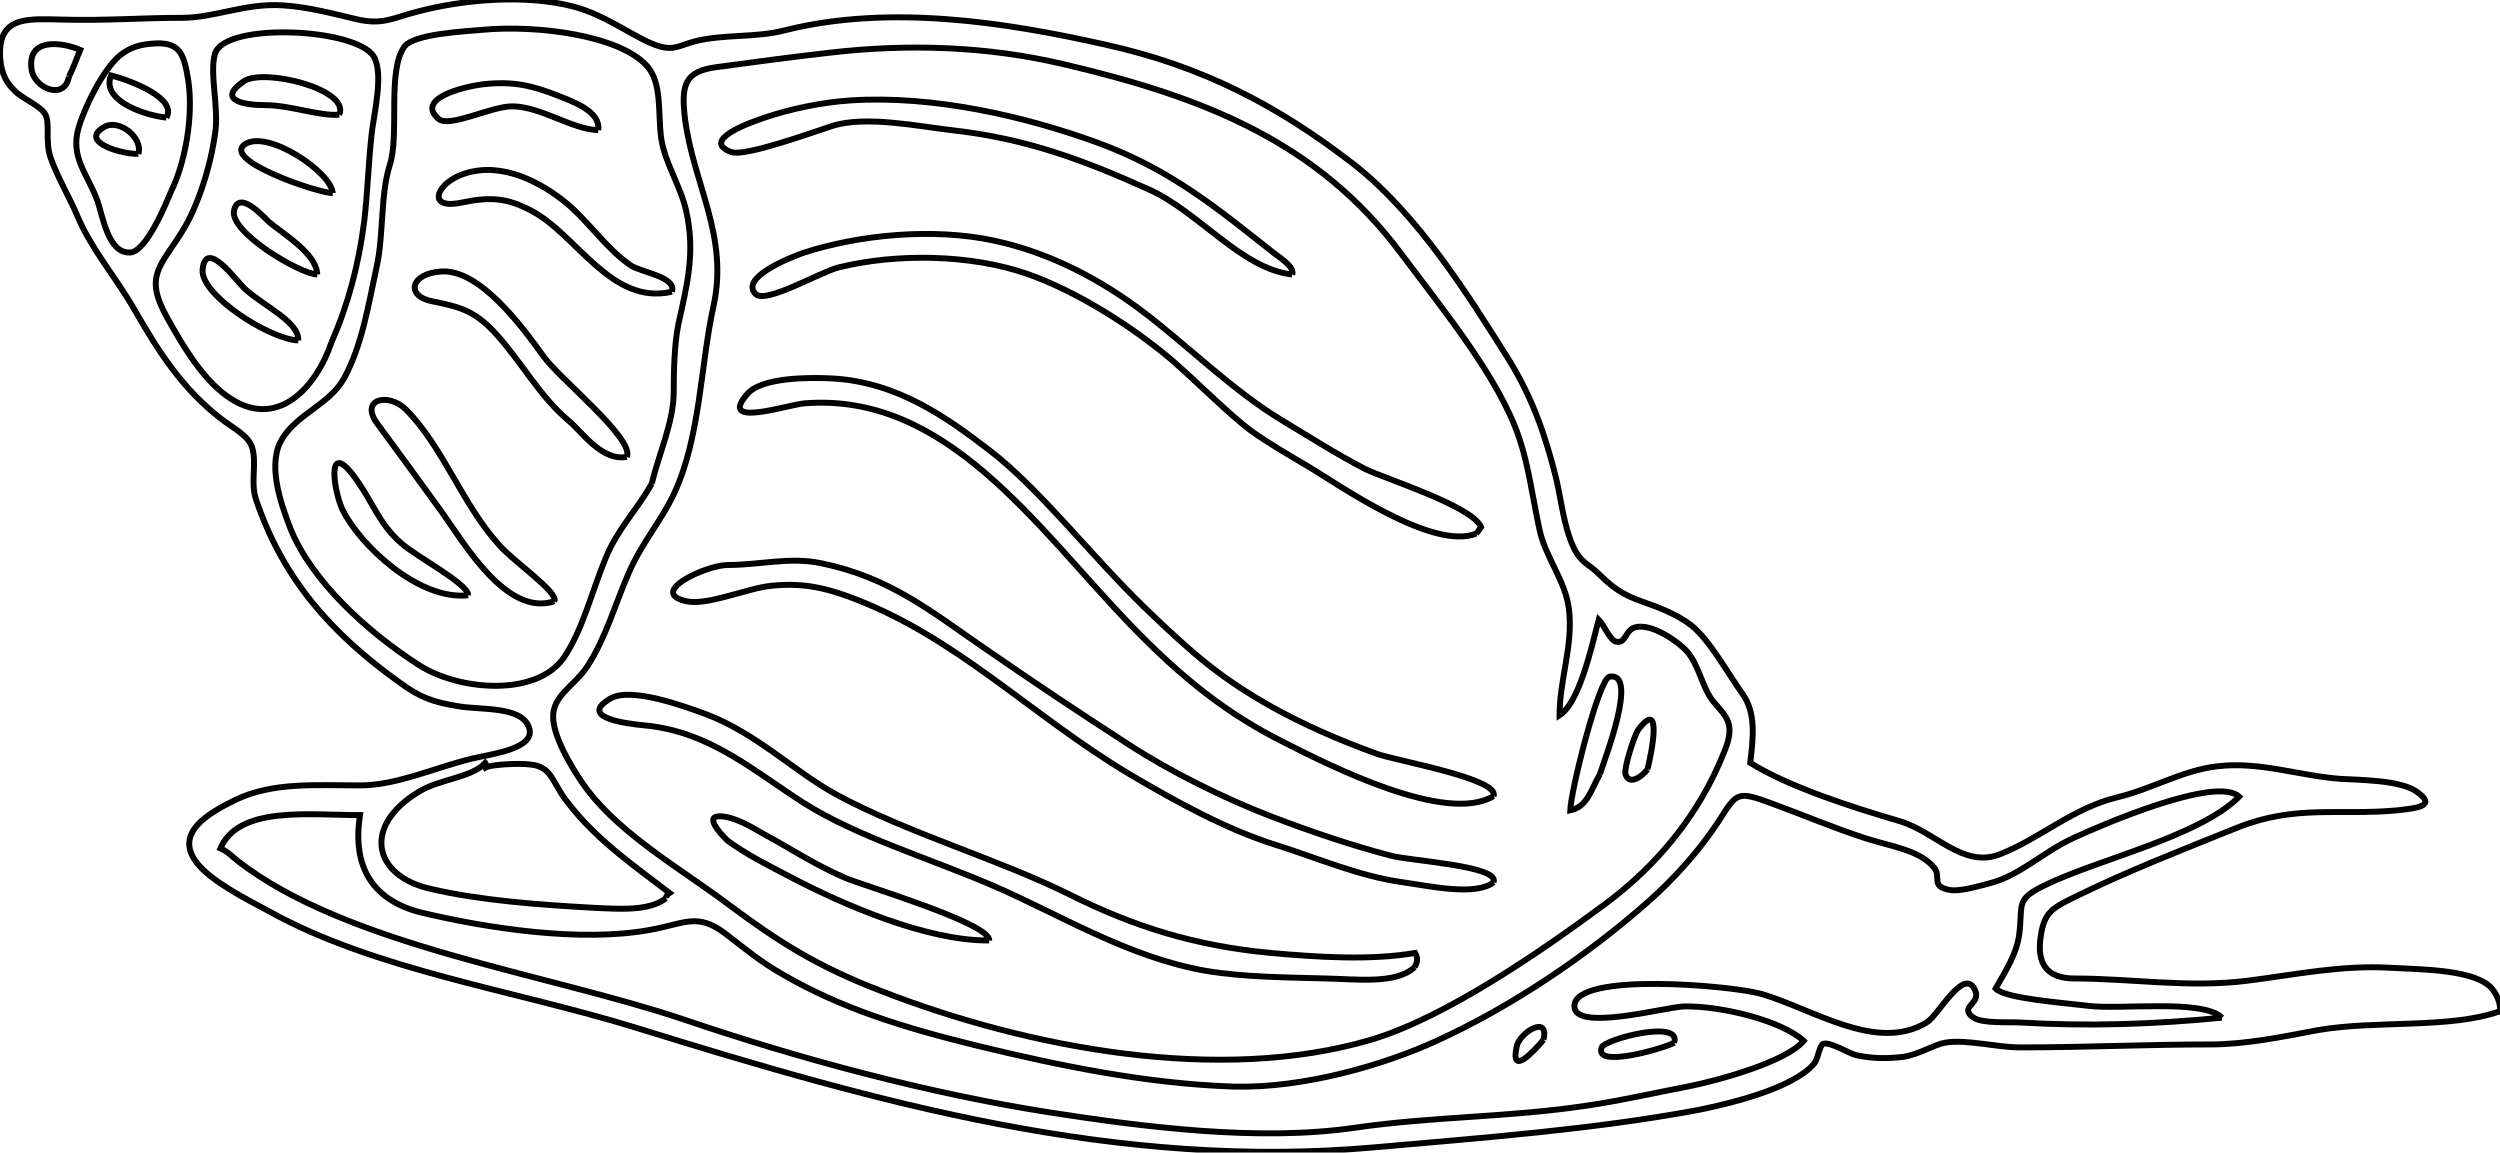 <?xml version="1.0" encoding="utf-8"?>
<!-- Generator: Adobe Illustrator 22.1.0, SVG Export Plug-In . SVG Version: 6.00 Build 0)  -->
<svg version="1.1" id="Layer_1" xmlns="http://www.w3.org/2000/svg" xmlns:xlink="http://www.w3.org/1999/xlink" x="0px" y="0px"
	 viewBox="0 0 420.8 194" style="enable-background:new 0 0 420.8 194;" xml:space="preserve">
<style type="text/css">
	.st0{fill:none;stroke:#000000;stroke-miterlimit:10;}
</style>
<path class="st0" d="M420.8,170.2c-8.3,3-21.1,1.5-30.7,3.2c-5.9,1.1-12,2.4-18.1,2.4c-10.5,0-21.2,0.5-31.9,0.5
	c-4.2,0-9-1.4-12.7-0.8c-1.8,0.3-4.4,2-7.1,2.4c-2.7,0.3-5.2,0.3-7.9-0.3c-1.2-0.3-4.4-2.3-5.5-1.9c-0.7,0.3-0.9,2.7-1.6,3.4
	c-3.6,4.1-13.9,6.6-19.3,7.7c-17.6,3.3-36.3,4.7-54.4,6.3c-43.6,3.9-83.9-7.5-124.5-20.1c-20.4-6.3-44-9.7-61.8-19.6
	c-3.9-2.1-9.7-5-12.2-8.2c-3.8-5,1.9-8.3,6.6-10.6c6.3-3,13.6-2.4,20.9-2.4c6.2,0,12.6-3,18.8-4.5c3.3-0.8,11.4-1.7,9.5-5.6
	c-1.5-3.2-8-2.6-11.6-3.2c-4.4-0.7-6.6-1.5-10-4c-11.6-8.3-19.7-17.5-24.2-30.8c-1-3,0.2-6.2-0.7-8.9c-0.7-2-3.3-3.2-5.3-4.8
	c-6.3-4.9-10.3-11-14.3-18c-3.5-6.1-7.3-10.2-9.8-16.1c-1.3-3.1-3.3-6.4-4.5-9.8c-0.9-2.7-0.1-5.6-0.8-7.1c-0.6-1.5-4.2-2.9-5.3-4.2
	C0.8,13.7,0,11.7,0,8.9c0-6.3,5-5.7,10.6-5.6c7.2,0.2,13-0.3,20-0.3c5.6,0,10.6-2.5,17-2.1c4.5,0.3,8.4,1.4,12.7,2.4
	c4.2,0.9,5.9-0.3,9.8-1.3c7.8-2.1,18.3-3,26.4-0.9c5.8,1.5,10.7,5.6,14.5,6.7c2.4,0.7,3.3-0.1,5.8-0.8c4.9-1.3,10.4-0.6,15.3-1.9
	c17.6-4.4,37-1.4,53.9,2.4c16.3,3.6,29,10.2,41.8,20.1c10.9,8.5,19.4,22.2,26.2,33c3.9,6.3,6.1,12.6,7.9,19.8
	c0.9,3.8,1.3,8.1,2.9,11.6c1.2,2.7,2.7,3,4.2,4.5c2.3,2.2,3.7,3.5,7.8,4.9c2.6,0.9,5.6,2.1,7.8,3.8c3.1,2.4,6.2,8.1,8.7,11.6
	c2.3,3.2,1.8,7.4,1.3,11.6c6.4,4,16.9,7.4,25.1,9.8c6.1,1.8,10.7,8,16.9,5.6c6.7-2.6,12.3-7.8,19.8-9.6c5.8-1.4,10.9-4.5,16.7-5.2
	c7.2-0.9,13.9,1.6,20.9,2.1c3.3,0.2,9.9,0.2,12.7,2.1c3.6,2.5,0.2,2.8-3.2,3.2c-9.9,0.9-17.1-1-26.9,2.9
	c-9.2,3.7-18.4,7.3-26.8,11.4c-4.3,2.1-5.7,2.7-6.3,6.9c-0.7,4.5,0.9,7.1,5.7,7.1c9.4,0,19.2,1.6,28.9,0.4c8-1,16-2.7,24.3-2.2
	c4.9,0.3,14.6,0.2,17.2,3.7C420.5,167.8,420.9,169.1,420.8,170.2"/>
<path class="st0" d="M374,171.3c-11.4,1.1-22.4,1.5-34.1,0.8c-1.9-0.1-6.2,0.2-7.7-0.8c-2.6-1.8,1.2-2.3,0.3-4.5
	c-1.8-4.4-6.2,4.1-8.2,5.3c-8.4,5.1-19-2.2-27.8-4.8c-4.9-1.4-31.6-3.8-31.5,2.1c0.1,4.3,15.3,0.1,18.5,0c6.3-0.1,16.4,2.4,20.1,5.8
	c-3,3.6-14.9,6.8-19.6,7.7c-6.2,1.2-11.4,2.4-16.9,3.2c-13.3,2-25.7,1.8-38.9,3.7c-16.3,2.4-35.7-0.1-51.8-2.6
	c-20.3-3.2-41.9-9-61.3-15.6c-23.2-7.8-56.7-12.4-75.1-26.7c-1.1-0.9-1.6-1.5-2.9-2.1c3.1-7.2,14.9-5.6,23.5-5.6
	c-1.4,8.9,2.3,14.4,10.3,16.4c10.9,2.6,26.8,5.1,38.6,2.9c5.6-1,7.8-2.9,12.4,0.5c3.8,2.9,6.1,4.9,10,7.1
	c9.7,5.6,19.9,8.8,32.5,11.9c14,3.4,28.5,6.4,43.3,6.9c11.8,0.3,25.4-3.7,34.1-7.7c12.5-5.7,25.3-14.3,35.7-23.5
	c4.3-3.8,8.5-8.5,11.6-13.2c3.3-5.1,3.1-5.5,9.3-3.2c4.9,1.8,10.1,4,15.6,5.8c4.4,1.4,9.2,2,11.6,5c1.2,1.6-0.7,3.1,2.6,3.7
	c1.6,0.3,4.7-0.6,6.6-1.1c5.2-1.3,8.9-5.2,14.3-7.7c4.8-2.2,24-10.5,27.8-6.9c-6.7,6.7-23.6,10.5-32.5,14.8
	c-5.2,2.5-3.9,3.1-4.5,8.2c-0.4,3.5-2.5,6.6-4,9.3c1.6,1.7,11.6,2.4,15.6,2.9C356.9,170,370.8,168.1,374,171.3"/>
<path class="st0" d="M281.8,175.5c-1.2,0.8-13.6,4.5-12.2,0.8C270.1,174.9,283.1,171.5,281.8,175.5"/>
<path class="st0" d="M290.2,126.6c-4.1,10.3-11,18.8-19.8,25.4c-11.2,8.3-27.2,19.3-39.6,23c-25.4,7.5-57.6,1.5-82.5-8.2
	c-10.7-4.1-17.3-8.3-25.6-14.5c-8-6-17.9-11.6-23.8-19.3c-1.9-2.5-5.7-8.5-5.8-12.2c-0.1-3.8,3.6-5.3,5.8-8.7
	c3.1-4.8,4.6-10.3,6.9-15.6c2.2-5.1,5.5-8.8,7.7-13.5c4.4-9.5,4.4-21.5,6.6-31.5c2.6-11.8-3.4-20.5-4.8-31.5c-0.7-5.8,0-8,5.3-8.7
	c5.9-0.8,12.6-1.7,18.8-2.4c13.5-1.6,26.9-1.1,39.6,1.9c24,5.6,42.9,13.3,56.7,31.7c7.5,10,16.7,21.3,20,31.2
	c1.6,4.7,2.2,9.7,3.4,15.3c1,4.9,4.5,8.8,5,13.7c0.7,6-1.6,11.7-1.6,17.7c3.3-2.1,5.3-11.1,6.6-16.1c0.9,0.9,1.9,3.5,2.9,3.7
	c1.7,0.4,1.5-1.9,3.2-2.4c2.8-0.8,7.4,2.5,8.7,4c2.1,2.3,2.6,6.2,4.5,8.5C290.6,120.7,292.2,121.8,290.2,126.6"/>
<path class="st0" d="M277.3,129.5c-0.9,1.2-3.1,2.8-3.7,0.8c-0.3-1,1.5-6.5,2.1-7.4C280,117.1,277.9,127.2,277.3,129.5"/>
<path class="st0" d="M259.8,175c-1.4,1.7-5.7,6.5-4.5,1.1C255.8,173.8,260.8,170.7,259.8,175"/>
<path class="st0" d="M269.3,130.3c-1.5,2.6-2.1,5.5-5,6.1c0.1-3.3,4.8-22.1,6.6-22.5C275.9,113,270,128,269.3,130.3"/>
<path class="st0" d="M251.4,148.5c-3,2.4-11,0.6-15.3,0c-7.3-1-14.4-4.1-21.4-6.3c-8.3-2.6-16.8-7.3-24.6-11.9
	c-17-10.2-29.3-23.3-47.3-29.9c-4.4-1.6-8-2.3-13-1.8c-4,0.4-10.8,3.4-14.3,2.6c-6.6-1.5,3.4-6.1,7-6.1c5.4,0,10.4-1.4,15.7-0.3
	c11.7,2.4,18.6,8.2,27.8,14.5c9,6.2,15,10.2,23.8,15.9c7.2,4.7,16.1,9.1,24.1,12.2c6.8,2.6,13.6,4.9,20.1,6.6
	C237.1,144.9,252.5,145.7,251.4,148.5"/>
<path class="st0" d="M251.4,134c-8,4.8-27.5-5.1-35.2-9c-9.6-4.8-17.2-10.8-25.9-19.8c-15.8-16.4-31-39.3-55-37.3
	c-2.9,0.3-14.6,4.2-9.5-1.6c2.4-2.8,10.4-2.8,14.3-2.6c11,0.6,19.4,6.7,26.2,11.9c8.6,6.5,17.2,17.8,26.4,26.7
	c8.3,8,12.9,11.9,21.4,16.7c5.2,2.9,11.3,5.6,17.7,7.9C235.2,128.1,252.5,131.1,251.4,134"/>
<path class="st0" d="M238.1,162.8c-3.1,2.9-9.8,2-14.8,1.9c-6.9-0.2-13.8-0.2-20.4-1.3c-13.1-2.3-24.8-9.6-35.7-14.3
	c-11.2-4.8-23-8.3-32-14c-8.7-5.6-15.9-12-26.7-13c-3.1-0.3-11.2-1.3-5.8-4.5c3.5-2.1,12.8,1.4,16.1,2.6c8.5,3.2,14.8,9.6,21.9,13.5
	c12.2,6.6,27.1,10.8,39.4,16.9c10.6,5.3,20.9,8.6,33.8,9.8c7.9,0.7,16.7,1.3,24.3,0C238.7,161.3,238.6,161.9,238.1,162.8"/>
<path class="st0" d="M248.5,89.8c-7.3,3-23.3-8.3-28-11.1c-3.2-1.9-7-4.1-9.8-6.1c-3.7-2.7-9.4-8.5-13.7-12.2
	c-6.9-5.8-16.1-11.5-24.1-14.3c-9.5-3.3-21.9-3.5-31.7-1.1c-3.2,0.8-12.3,6.2-14,4.5c-2.7-2.7,5.4-6,7.9-6.9
	c9.4-3.1,22-4.3,32.2-2.1c9.4,2,18.1,6.6,25.4,12.2c7.2,5.5,14.9,13.1,23,18c4.5,2.7,9,5.6,14,8.2c3.4,1.7,18,6.2,19.6,9.8
	C249,89.1,248.7,89.6,248.5,89.8"/>
<path class="st0" d="M217.5,46.2c-8.5-0.9-15.8-10.6-24.1-14.3c-11.1-5-20.7-8.6-33.3-10c-5.3-0.6-14.4-2.5-20-0.7
	c-3.7,1.2-14.7,5.2-17,4.4c-5.4-2,3.5-5.1,5.6-5.8c4.4-1.5,9.8-2.6,14.5-2.9c14-0.9,29.4,2.7,41.5,7.1c12.3,4.5,20.1,11,29.6,18.5
	C216.2,43.9,217.9,45.1,217.5,46.2"/>
<path class="st0" d="M166.5,158.3c-10.5,0.1-24.5-6-33.3-10.6c-4-2.1-7.1-3.6-10.6-6.1c-0.4-0.3-4.4-4.2-1.5-4.2
	c2.6,0,5.7,2,7.3,2.9c4.8,2.6,8.3,5,13.7,7.4C144.7,148.9,166.8,155.4,166.5,158.3"/>
<path class="st0" d="M112.1,151.2c-2.9,2.2-7.8,1.8-12.2,1.6c-9-0.5-18.9-1.2-27.5-3.2c-9.6-2.2-11.5-10.6-1.8-16.4
	c3.5-2.1,8.8-2.3,11.1-4.8c0.1,0.1-0.1,0.6,0,0.8c0.8-0.5,5.7-0.8,7.7-0.5c3.6,0.4,3.6,3.2,6.1,6.3c4.9,6.4,11.2,10.7,17.2,15.3
	C112.4,150.5,112.1,150.8,112.1,151.2"/>
<path class="st0" d="M109.7,81.4c-2.5,4.5-5.6,7.4-7.7,12.4c-2.4,5.8-3.9,12.2-7.1,16.9c-4.6,6.6-17.5,5.6-24.3,1.3
	c-8.9-5.7-18.2-14.3-21.7-23c-1.8-4.6-4-11.2-1.3-15.3c2.6-4.1,7.9-5.7,10.3-10C61,58,62,51.3,63.4,44.9c1.2-5.4,0.6-12,2.2-17.1
	c1.7-5.2-0.5-15.9,2.5-20C69.8,5.7,78,5.3,81.4,5c9-0.8,22.8,0.9,27.5,6.1c2.6,2.9,1.8,8,2.4,12.2c0.6,4.1,3.3,8.1,4.2,12.2
	c1.6,7.1,0.1,12.6-1.3,19c-0.7,3.4-0.8,8-0.8,11.5C113.4,71,110.9,76.4,109.7,81.4"/>
<path class="st0" d="M105.5,76.9c-4.2,0.8-7.6-4.3-9.8-6.1c-4.9-4.1-7.9-9.9-12.4-14.8c-3.7-4-6.4-4.4-10.6-5.3
	c-4.5-0.9-3.6-4.7,1.6-5c6.4-0.4,13.4,9,17.2,14.3C94,63.6,106.9,73.9,105.5,76.9"/>
<path class="st0" d="M113.1,49.1c-10.3,2.4-16.1-9.8-23.8-13.7c-4-2.1-6.8-2.3-11.6-1.3c-5.6,1.2-4.5-2.7-0.5-4.5
	c6.3-2.7,13,0.6,17.4,4c4.2,3.2,7.2,8.1,11.6,11.1C108.1,45.9,113.9,46.6,113.1,49.1"/>
<path class="st0" d="M93.3,101.2c-8,2.7-15.2-9.8-19-15.1c-3.6-5-8-11-10.8-14.8c-3-4.1,1.8-5.3,4.8-2.4c6.2,6.2,9.6,16.1,15.6,22.7
	C86,94.2,94.1,99.7,93.3,101.2"/>
<path class="st0" d="M78.8,100.2c-8.4,0.9-18.2-8.5-21.1-14.3c-1.5-3.1-2.8-11.7,1.6-6.1c3.4,4.4,4.3,8.2,8.2,11.6
	C69.9,93.6,78.9,98.3,78.8,100.2"/>
<path class="st0" d="M100.7,21.9c-4.4-0.1-9.7-4-14.5-4c-3.6,0-10.6,3.7-12.4,2.1c-3.9-3.4,4.2-5.4,7.4-5.8
	c5.1-0.6,8.4,0.2,12.7,1.9C96.7,17.2,101.1,18.8,100.7,21.9"/>
<path class="st0" d="M55.8,57.6c-2.5,7.5-9.2,15.2-17.7,9c-4.1-3-7.3-8.3-10-13.2c-3.9-7-1.1-8.5,2.6-14.5c2.5-4,4.7-10.6,5.5-16.4
	c0.7-4.3-1-10.2,0-13.5c1.7-5.3,23.7-4.3,26.7,0.5c1.7,2.8,0.1,9.4-0.3,12.7c-0.6,5.1-0.7,10-1.3,15.1
	C60.4,44.4,58.6,51.3,55.8,57.6"/>
<path class="st0" d="M50.2,57.3c-4.9-0.2-16.5-7.7-16.1-11.9c0.5-5.4,5.7,1.9,7.1,3.2C44.5,51.6,50.4,54.2,50.2,57.3"/>
<path class="st0" d="M53.4,46.2c-3-0.1-14.9-7.2-14-10.8c0.8-3.5,4.9,1,5.8,1.9C47.7,39.4,53.3,42.7,53.4,46.2"/>
<path class="st0" d="M56,32.5c-2.5,0-18.7-5.5-14.8-8.2C45,21.7,55.8,29,56,32.5"/>
<path class="st0" d="M57.1,19.3c-3.2,0.3-8.3-1.6-12.4-1.6c-3.6,0-8.3-0.8-3.7-4C44.3,11.4,59,15,57.1,19.3"/>
<path class="st0" d="M28.8,32.2c-0.9,2.2-4.2,10.2-6.9,10.3c-3.7,0.2-4.6-6.1-5.5-8.7c-1.6-4.4-4.6-7.3-3.2-12.2
	c1.1-3.8,4.2-9.9,6.9-12.2c1.6-1.3,3.3-2,6.3-2.1c4-0.1,4.6,2,5.3,6.3C32.6,19.7,31.1,27.6,28.8,32.2"/>
<path class="st0" d="M28,19.8c-4.3-0.5-11-3.1-9.3-7.1C22.2,13.6,29.9,16.6,28,19.8"/>
<path class="st0" d="M23.3,25.9c-2.7,0.1-10.1-2-5.8-4.5C19.9,19.9,24.1,23.1,23.3,25.9"/>
<path class="st0" d="M11.6,12.9c-0.7,4.1-5.9,2-6.3-1.3C4.6,6.4,10.2,7,13.5,8.4C12.9,9.8,12.3,11.6,11.6,12.9"/>
</svg>
